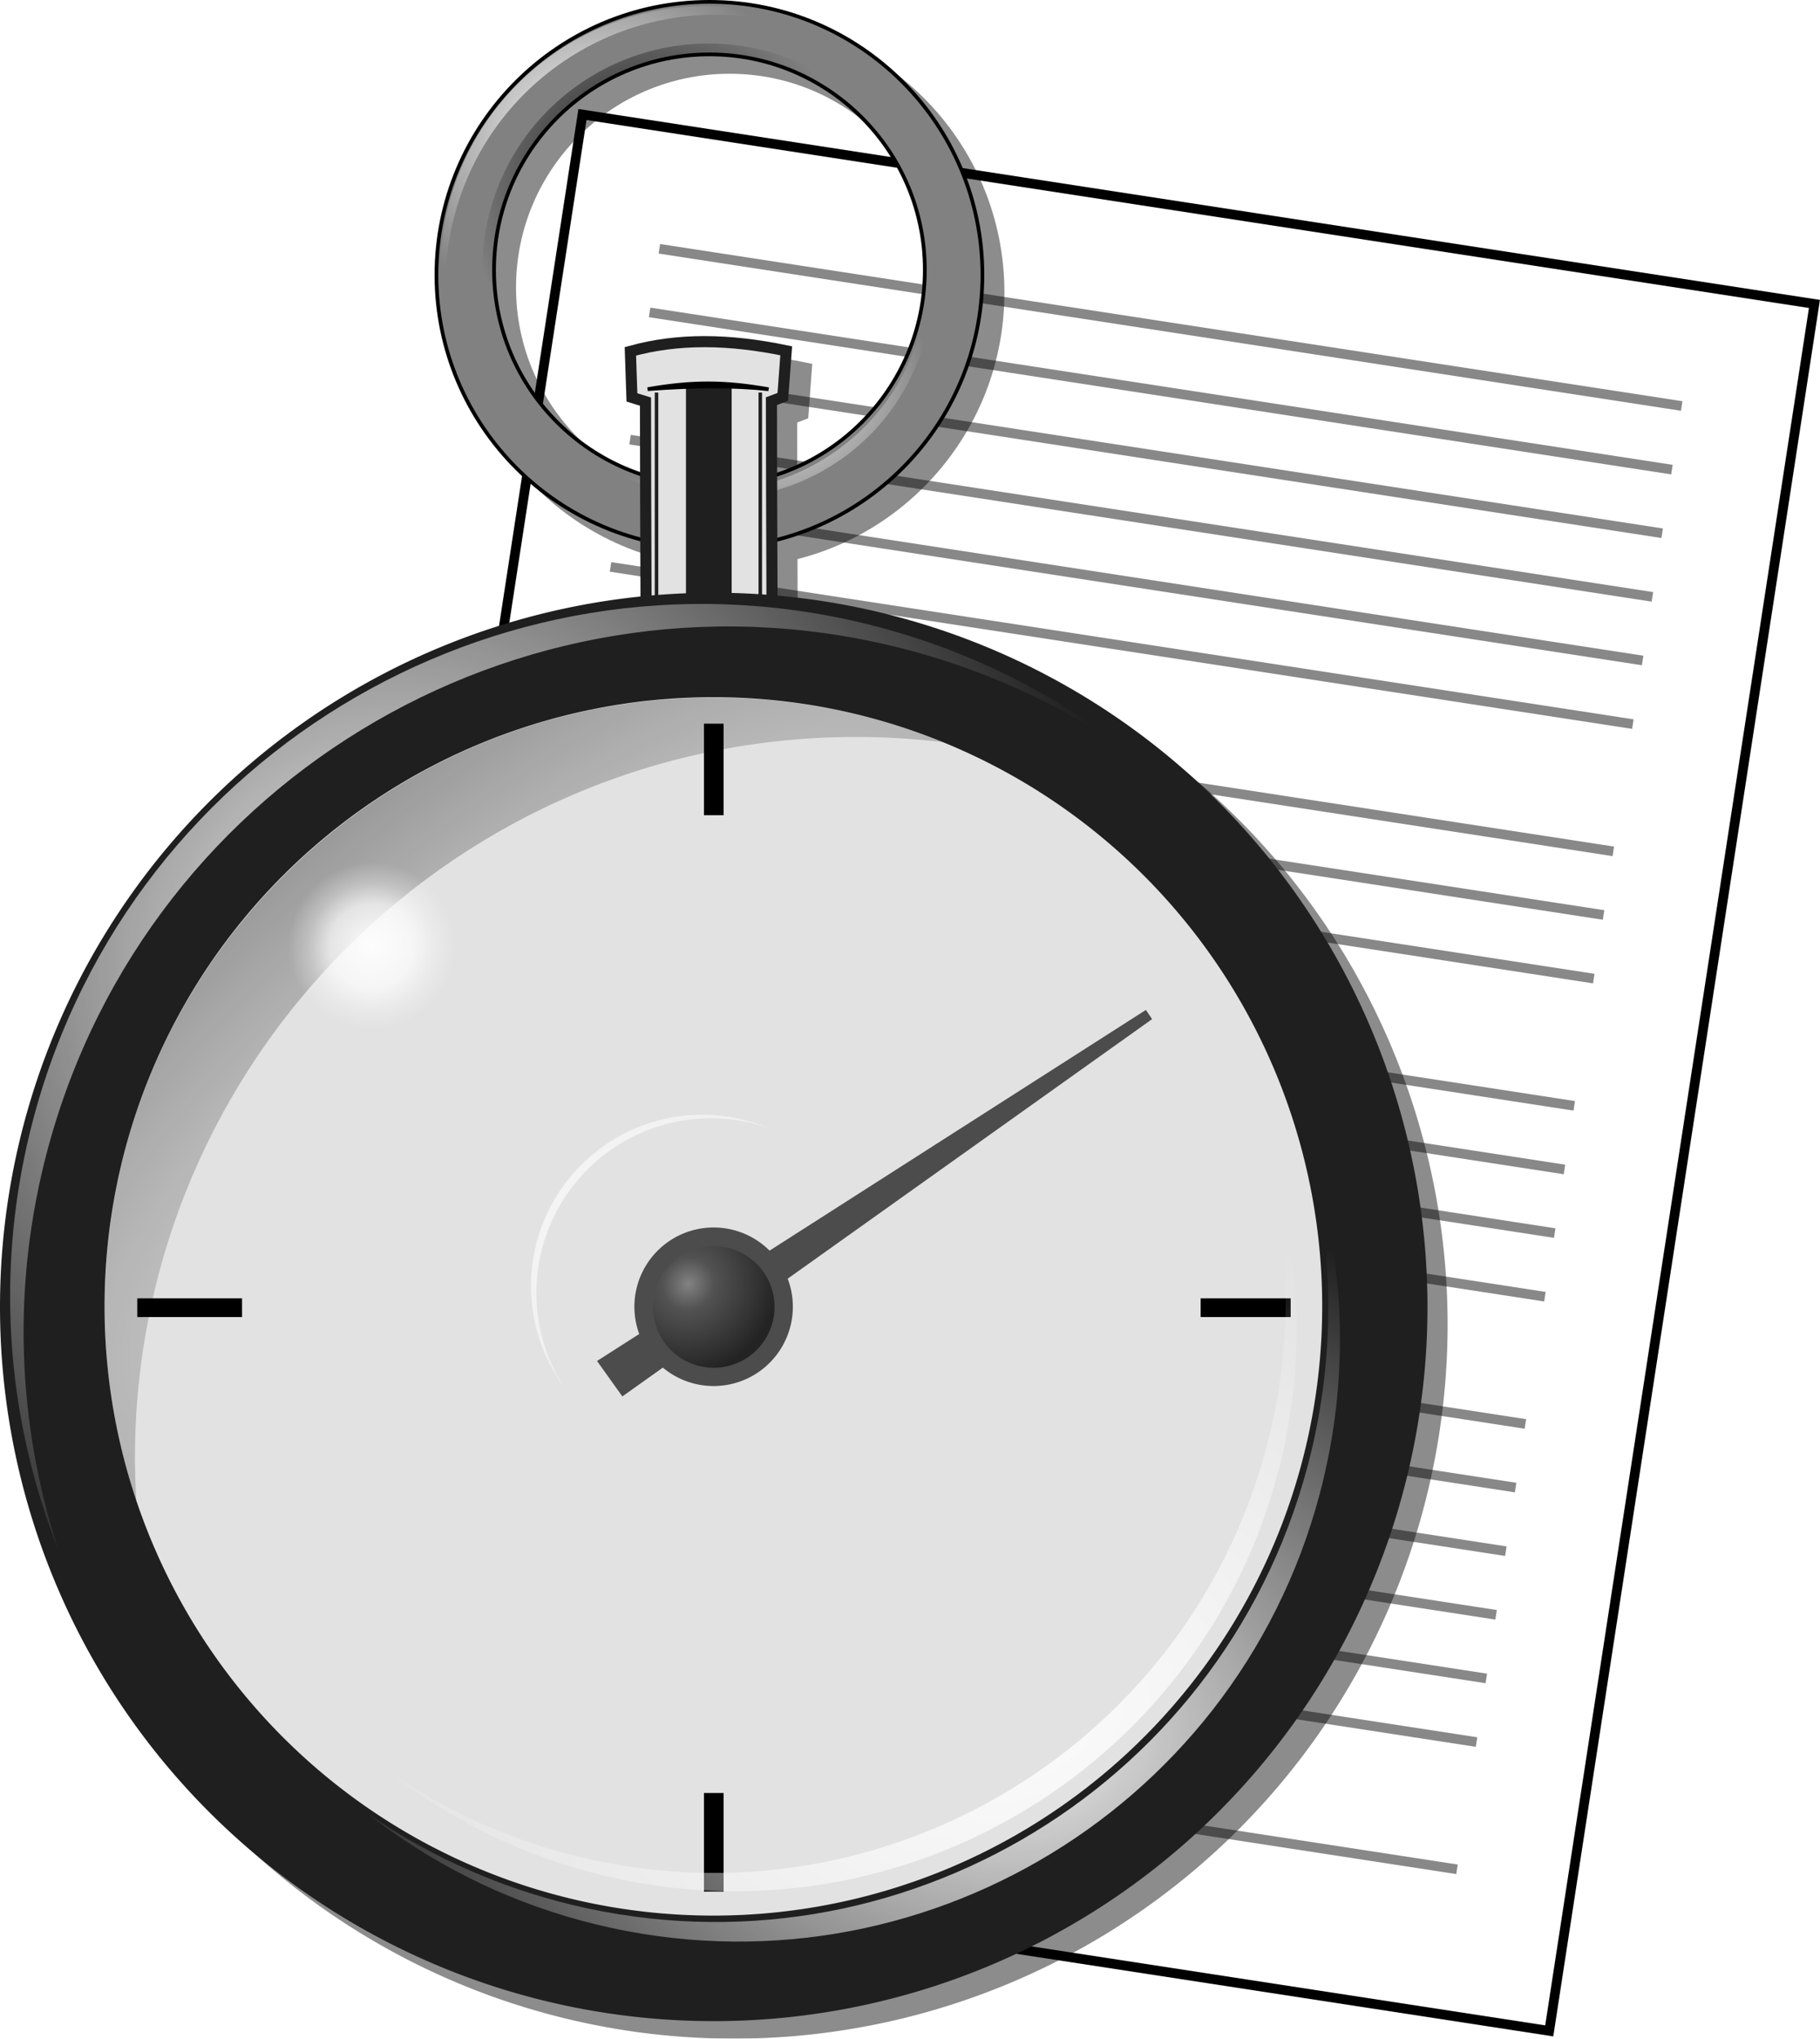 <?xml version="1.0" encoding="UTF-8" standalone="no"?>
<!-- Created with Inkscape (http://www.inkscape.org/) -->
<svg
   xmlns:dc="http://purl.org/dc/elements/1.1/"
   xmlns:cc="http://creativecommons.org/ns#"
   xmlns:rdf="http://www.w3.org/1999/02/22-rdf-syntax-ns#"
   xmlns:svg="http://www.w3.org/2000/svg"
   xmlns="http://www.w3.org/2000/svg"
   xmlns:xlink="http://www.w3.org/1999/xlink"
   xmlns:sodipodi="http://sodipodi.sourceforge.net/DTD/sodipodi-0.dtd"
   xmlns:inkscape="http://www.inkscape.org/namespaces/inkscape"
   width="491.779"
   height="550.503"
   id="svg2"
   sodipodi:version="0.32"
   inkscape:version="0.46"
   sodipodi:docname="Icon.svg"
   inkscape:output_extension="org.inkscape.output.svg.inkscape"
   inkscape:export-filename="/Users/seph/Desktop/stopwatch_paper.png"
   inkscape:export-xdpi="10.299681"
   inkscape:export-ydpi="10.299681"
   version="1.0">
  <defs
     id="defs4">
    <linearGradient
       id="linearGradient2819">
      <stop
         style="stop-color:#828282;stop-opacity:1;"
         offset="0"
         id="stop2821" />
      <stop
         id="stop3648"
         offset="0.287"
         style="stop-color:#525252;stop-opacity:1;" />
      <stop
         style="stop-color:#232323;stop-opacity:1;"
         offset="1"
         id="stop2823" />
    </linearGradient>
    <linearGradient
       id="linearGradient8272">
      <stop
         id="stop8274"
         offset="0"
         style="stop-color:#000000;stop-opacity:1;" />
      <stop
         id="stop8276"
         offset="1"
         style="stop-color:#000000;stop-opacity:0;" />
    </linearGradient>
    <linearGradient
       id="linearGradient8028">
      <stop
         id="stop8030"
         offset="0"
         style="stop-color:#000000;stop-opacity:1;" />
      <stop
         style="stop-color:#000000;stop-opacity:1;"
         offset="0.839"
         id="stop8032" />
      <stop
         id="stop8034"
         offset="1"
         style="stop-color:#000000;stop-opacity:0;" />
    </linearGradient>
    <linearGradient
       id="linearGradient7881">
      <stop
         style="stop-color:#000000;stop-opacity:1;"
         offset="0"
         id="stop7883" />
      <stop
         id="stop7889"
         offset="0.184"
         style="stop-color:#000000;stop-opacity:1;" />
      <stop
         style="stop-color:#000000;stop-opacity:0;"
         offset="1"
         id="stop7885" />
    </linearGradient>
    <linearGradient
       inkscape:collect="always"
       id="linearGradient7792">
      <stop
         style="stop-color:#ffffff;stop-opacity:1;"
         offset="0"
         id="stop7794" />
      <stop
         style="stop-color:#ffffff;stop-opacity:0;"
         offset="1"
         id="stop7796" />
    </linearGradient>
    <linearGradient
       id="linearGradient3401">
      <stop
         style="stop-color:#000000;stop-opacity:0"
         offset="0"
         id="stop3403" />
      <stop
         style="stop-color:#000000;stop-opacity:1"
         offset="1"
         id="stop3405" />
    </linearGradient>
    <linearGradient
       id="linearGradient3367">
      <stop
         style="stop-color:#ffffff;stop-opacity:1;"
         offset="0"
         id="stop3369" />
      <stop
         id="stop3375"
         offset="0.5"
         style="stop-color:#ffffff;stop-opacity:0.73;" />
      <stop
         style="stop-color:#ffffff;stop-opacity:0.295;"
         offset="0.75"
         id="stop3377" />
      <stop
         style="stop-color:#ffffff;stop-opacity:0;"
         offset="1"
         id="stop3371" />
    </linearGradient>
    <linearGradient
       id="linearGradient3359">
      <stop
         style="stop-color:#ffffff;stop-opacity:1;"
         offset="0"
         id="stop3361" />
      <stop
         style="stop-color:#ffffff;stop-opacity:0;"
         offset="1"
         id="stop3363" />
    </linearGradient>
    <linearGradient
       inkscape:collect="always"
       id="linearGradient3351">
      <stop
         style="stop-color:#ffffff;stop-opacity:1;"
         offset="0"
         id="stop3353" />
      <stop
         style="stop-color:#ffffff;stop-opacity:0;"
         offset="1"
         id="stop3355" />
    </linearGradient>
    <linearGradient
       id="linearGradient3335">
      <stop
         style="stop-color:#ffffff;stop-opacity:1;"
         offset="0"
         id="stop3337" />
      <stop
         style="stop-color:#ffffff;stop-opacity:0;"
         offset="1"
         id="stop3339" />
    </linearGradient>
    <linearGradient
       id="linearGradient3327">
      <stop
         style="stop-color:#ffffff;stop-opacity:1;"
         offset="0"
         id="stop3329" />
      <stop
         style="stop-color:#ffffff;stop-opacity:0;"
         offset="1"
         id="stop3331" />
    </linearGradient>
    <inkscape:perspective
       sodipodi:type="inkscape:persp3d"
       inkscape:vp_x="0 : 526.18109 : 1"
       inkscape:vp_y="0 : 1000 : 0"
       inkscape:vp_z="744.09448 : 526.18109 : 1"
       inkscape:persp3d-origin="372.04724 : 350.78739 : 1"
       id="perspective10" />
    <filter
       inkscape:collect="always"
       id="filter4070">
      <feGaussianBlur
         inkscape:collect="always"
         stdDeviation="7.875"
         id="feGaussianBlur4072" />
    </filter>
    <radialGradient
       inkscape:collect="always"
       xlink:href="#linearGradient3335"
       id="radialGradient3628"
       gradientUnits="userSpaceOnUse"
       gradientTransform="matrix(1,0,0,0.844,0,20.436)"
       cx="249.148"
       cy="116.259"
       fx="249.148"
       fy="116.259"
       r="57.784" />
    <radialGradient
       inkscape:collect="always"
       xlink:href="#linearGradient3327"
       id="radialGradient3630"
       gradientUnits="userSpaceOnUse"
       gradientTransform="matrix(1,0,0,0.844,0,27.368)"
       cx="293.598"
       cy="186.823"
       fx="293.598"
       fy="186.823"
       r="46.92" />
    <radialGradient
       inkscape:collect="always"
       xlink:href="#linearGradient3401"
       id="radialGradient3632"
       gradientUnits="userSpaceOnUse"
       gradientTransform="matrix(1,1.206,-3.197,2.65,1164.108,-940.257)"
       cx="267.188"
       cy="375.774"
       fx="267.188"
       fy="375.774"
       r="113.266" />
    <radialGradient
       inkscape:collect="always"
       xlink:href="#linearGradient3351"
       id="radialGradient3634"
       gradientUnits="userSpaceOnUse"
       gradientTransform="matrix(1.314,1.492104e-8,-1.5148676e-8,1.334,-61.287,-106.79)"
       cx="194.969"
       cy="335.92"
       fx="194.969"
       fy="335.92"
       r="151.076" />
    <radialGradient
       inkscape:collect="always"
       xlink:href="#linearGradient3359"
       id="radialGradient3636"
       gradientUnits="userSpaceOnUse"
       gradientTransform="matrix(1.493,0,0,1.118,-175.372,-57.448)"
       cx="355.581"
       cy="534.54"
       fx="355.581"
       fy="534.54"
       r="122.671" />
    <radialGradient
       inkscape:collect="always"
       xlink:href="#linearGradient3367"
       id="radialGradient3638"
       gradientUnits="userSpaceOnUse"
       cx="132.857"
       cy="299.505"
       fx="132.857"
       fy="299.505"
       r="25.714" />
    <radialGradient
       inkscape:collect="always"
       xlink:href="#linearGradient2819"
       id="radialGradient3640"
       gradientUnits="userSpaceOnUse"
       gradientTransform="matrix(1.093,0.948,-1.002,1.155,342.809,-246.376)"
       cx="200.93"
       cy="360.727"
       fx="200.93"
       fy="360.727"
       r="192.857" />
    <radialGradient
       inkscape:collect="always"
       xlink:href="#linearGradient7792"
       id="radialGradient3642"
       gradientUnits="userSpaceOnUse"
       gradientTransform="matrix(2.635,0,0,2.621,-434.398,-679.421)"
       cx="265.113"
       cy="418.987"
       fx="265.113"
       fy="418.987"
       r="32.193" />
    <radialGradient
       inkscape:collect="always"
       xlink:href="#linearGradient8272"
       id="radialGradient3644"
       gradientUnits="userSpaceOnUse"
       gradientTransform="matrix(-0.816,-0.925,0.817,-0.721,377.858,476.299)"
       cx="266.298"
       cy="132.002"
       fx="266.298"
       fy="132.002"
       r="48.247" />
    <radialGradient
       inkscape:collect="always"
       xlink:href="#linearGradient3359"
       id="radialGradient3646"
       gradientUnits="userSpaceOnUse"
       gradientTransform="matrix(1.599,0,0,1.197,-207.312,-89.954)"
       cx="355.581"
       cy="534.54"
       fx="355.581"
       fy="534.54"
       r="122.671" />
  </defs>
  <sodipodi:namedview
     id="base"
     pagecolor="#ffffff"
     bordercolor="#666666"
     borderopacity="1.0"
     gridtolerance="10000"
     guidetolerance="10"
     objecttolerance="10"
     inkscape:pageopacity="0.0"
     inkscape:pageshadow="2"
     inkscape:zoom="0.6115597"
     inkscape:cx="51.693386"
     inkscape:cy="270.71299"
     inkscape:document-units="px"
     inkscape:current-layer="g3597"
     showgrid="false"
     inkscape:window-width="1280"
     inkscape:window-height="702"
     inkscape:window-x="0"
     inkscape:window-y="0"
     showborder="true"
     showguides="true" />
  <g
     inkscape:label="Layer 1"
     inkscape:groupmode="layer"
     id="layer1"
     transform="translate(-88.571,-80.875)">
    <g
       id="g3529"
       transform="matrix(0.859,0.132,-0.132,0.859,-192.048,-0.417)"
       inkscape:export-filename="/Users/seph/Desktop/paper.png"
       inkscape:export-xdpi="62.639782"
       inkscape:export-ydpi="62.639782">
      <rect
         y="51.07"
         x="517.749"
         height="542.874"
         width="387.534"
         id="rect2479"
         style="opacity:1;fill:#ffffff;fill-opacity:1;fill-rule:nonzero;stroke:#000000;stroke-width:3;stroke-linecap:butt;stroke-linejoin:miter;stroke-miterlimit:4;stroke-dasharray:none;stroke-opacity:1" />
      <path
         sodipodi:nodetypes="cc"
         id="path3309"
         d="M 547.723,88.679 L 869.309,88.679"
         style="fill:none;fill-rule:evenodd;stroke:#888888;stroke-width:3;stroke-linecap:butt;stroke-linejoin:miter;stroke-miterlimit:4;stroke-dasharray:none;stroke-opacity:1" />
      <path
         style="fill:none;fill-rule:evenodd;stroke:#888888;stroke-width:3;stroke-linecap:butt;stroke-linejoin:miter;stroke-miterlimit:4;stroke-dasharray:none;stroke-opacity:1"
         d="M 547.723,108.679 L 869.309,108.679"
         id="path3311"
         sodipodi:nodetypes="cc" />
      <path
         sodipodi:nodetypes="cc"
         id="path3313"
         d="M 547.723,128.679 L 869.309,128.679"
         style="fill:none;fill-rule:evenodd;stroke:#888888;stroke-width:3;stroke-linecap:butt;stroke-linejoin:miter;stroke-miterlimit:4;stroke-dasharray:none;stroke-opacity:1" />
      <path
         style="fill:none;fill-rule:evenodd;stroke:#888888;stroke-width:3;stroke-linecap:butt;stroke-linejoin:miter;stroke-miterlimit:4;stroke-dasharray:none;stroke-opacity:1"
         d="M 547.723,148.679 L 869.309,148.679"
         id="path3315"
         sodipodi:nodetypes="cc" />
      <path
         sodipodi:nodetypes="cc"
         id="path3317"
         d="M 547.723,168.679 L 869.309,168.679"
         style="fill:none;fill-rule:evenodd;stroke:#888888;stroke-width:3;stroke-linecap:butt;stroke-linejoin:miter;stroke-miterlimit:4;stroke-dasharray:none;stroke-opacity:1" />
      <path
         style="fill:none;fill-rule:evenodd;stroke:#888888;stroke-width:3;stroke-linecap:butt;stroke-linejoin:miter;stroke-miterlimit:4;stroke-dasharray:none;stroke-opacity:1"
         d="M 547.723,188.679 L 869.309,188.679"
         id="path3319"
         sodipodi:nodetypes="cc" />
      <path
         sodipodi:nodetypes="cc"
         id="path3323"
         d="M 547.723,228.679 L 869.309,228.679"
         style="fill:none;fill-rule:evenodd;stroke:#888888;stroke-width:3;stroke-linecap:butt;stroke-linejoin:miter;stroke-miterlimit:4;stroke-dasharray:none;stroke-opacity:1" />
      <path
         style="fill:none;fill-rule:evenodd;stroke:#888888;stroke-width:3;stroke-linecap:butt;stroke-linejoin:miter;stroke-miterlimit:4;stroke-dasharray:none;stroke-opacity:1"
         d="M 547.723,248.679 L 869.309,248.679"
         id="path3325"
         sodipodi:nodetypes="cc" />
      <path
         sodipodi:nodetypes="cc"
         id="path3327"
         d="M 547.723,268.679 L 869.309,268.679"
         style="fill:none;fill-rule:evenodd;stroke:#888888;stroke-width:3;stroke-linecap:butt;stroke-linejoin:miter;stroke-miterlimit:4;stroke-dasharray:none;stroke-opacity:1" />
      <path
         style="fill:none;fill-rule:evenodd;stroke:#888888;stroke-width:3;stroke-linecap:butt;stroke-linejoin:miter;stroke-miterlimit:4;stroke-dasharray:none;stroke-opacity:1"
         d="M 547.723,308.679 L 869.309,308.679"
         id="path3329"
         sodipodi:nodetypes="cc" />
      <path
         sodipodi:nodetypes="cc"
         id="path3331"
         d="M 547.723,328.679 L 869.309,328.679"
         style="fill:none;fill-rule:evenodd;stroke:#888888;stroke-width:3;stroke-linecap:butt;stroke-linejoin:miter;stroke-miterlimit:4;stroke-dasharray:none;stroke-opacity:1" />
      <path
         style="fill:none;fill-rule:evenodd;stroke:#888888;stroke-width:3;stroke-linecap:butt;stroke-linejoin:miter;stroke-miterlimit:4;stroke-dasharray:none;stroke-opacity:1"
         d="M 547.723,348.679 L 869.309,348.679"
         id="path3333"
         sodipodi:nodetypes="cc" />
      <path
         sodipodi:nodetypes="cc"
         id="path3335"
         d="M 547.723,368.679 L 869.309,368.679"
         style="fill:none;fill-rule:evenodd;stroke:#888888;stroke-width:3;stroke-linecap:butt;stroke-linejoin:miter;stroke-miterlimit:4;stroke-dasharray:none;stroke-opacity:1" />
      <path
         sodipodi:nodetypes="cc"
         id="path3321"
         d="M 547.315,208.679 L 606.456,208.679"
         style="fill:none;fill-rule:evenodd;stroke:#888888;stroke-width:3;stroke-linecap:butt;stroke-linejoin:miter;stroke-miterlimit:4;stroke-dasharray:none;stroke-opacity:1" />
      <path
         style="fill:none;fill-rule:evenodd;stroke:#888888;stroke-width:3;stroke-linecap:butt;stroke-linejoin:miter;stroke-miterlimit:4;stroke-dasharray:none;stroke-opacity:1"
         d="M 547.604,388.679 L 792.576,388.679"
         id="path3337"
         sodipodi:nodetypes="cc" />
      <path
         style="fill:none;fill-rule:evenodd;stroke:#888888;stroke-width:3;stroke-linecap:butt;stroke-linejoin:miter;stroke-miterlimit:4;stroke-dasharray:none;stroke-opacity:1"
         d="M 547.723,408.679 L 869.309,408.679"
         id="path3339"
         sodipodi:nodetypes="cc" />
      <path
         sodipodi:nodetypes="cc"
         id="path3341"
         d="M 547.723,428.679 L 869.309,428.679"
         style="fill:none;fill-rule:evenodd;stroke:#888888;stroke-width:3;stroke-linecap:butt;stroke-linejoin:miter;stroke-miterlimit:4;stroke-dasharray:none;stroke-opacity:1" />
      <path
         style="fill:none;fill-rule:evenodd;stroke:#888888;stroke-width:3;stroke-linecap:butt;stroke-linejoin:miter;stroke-miterlimit:4;stroke-dasharray:none;stroke-opacity:1"
         d="M 547.723,448.679 L 869.309,448.679"
         id="path3343"
         sodipodi:nodetypes="cc" />
      <path
         sodipodi:nodetypes="cc"
         id="path3345"
         d="M 547.723,468.679 L 869.309,468.679"
         style="fill:none;fill-rule:evenodd;stroke:#888888;stroke-width:3;stroke-linecap:butt;stroke-linejoin:miter;stroke-miterlimit:4;stroke-dasharray:none;stroke-opacity:1" />
      <path
         style="fill:none;fill-rule:evenodd;stroke:#888888;stroke-width:3;stroke-linecap:butt;stroke-linejoin:miter;stroke-miterlimit:4;stroke-dasharray:none;stroke-opacity:1"
         d="M 547.723,488.679 L 869.309,488.679"
         id="path3347"
         sodipodi:nodetypes="cc" />
      <path
         sodipodi:nodetypes="cc"
         id="path3349"
         d="M 547.723,508.679 L 869.309,508.679"
         style="fill:none;fill-rule:evenodd;stroke:#888888;stroke-width:3;stroke-linecap:butt;stroke-linejoin:miter;stroke-miterlimit:4;stroke-dasharray:none;stroke-opacity:1" />
      <path
         style="fill:none;fill-rule:evenodd;stroke:#888888;stroke-width:3;stroke-linecap:butt;stroke-linejoin:miter;stroke-miterlimit:4;stroke-dasharray:none;stroke-opacity:1"
         d="M 547.723,548.679 L 869.309,548.679"
         id="path3351"
         sodipodi:nodetypes="cc" />
    </g>
    <g
       id="g3597">
      <g
         style="opacity:0.453;filter:url(#filter4070)"
         transform="translate(-508,8)"
         id="g3845">
        <path
           inkscape:export-ydpi="62.639782"
           inkscape:export-xdpi="62.639782"
           inkscape:export-filename="/Users/seph/Desktop/stopwatch.png"
           id="path3736"
           d="M 793.723,78.105 C 753.004,78.105 719.941,111.136 719.941,151.855 C 719.941,192.573 753.004,225.636 793.723,225.636 C 834.441,225.636 867.473,192.573 867.473,151.855 C 867.473,111.136 834.441,78.105 793.723,78.105 z M 793.723,92.292 C 825.849,92.292 851.91,118.354 851.91,150.48 C 851.91,182.606 825.849,208.698 793.723,208.698 C 761.597,208.698 735.504,182.606 735.504,150.48 C 735.504,118.354 761.597,92.292 793.723,92.292 z"
           style="fill:#000000;fill-opacity:1;fill-rule:nonzero;stroke:#000000;stroke-width:1;stroke-linecap:butt;stroke-linejoin:miter;stroke-miterlimit:4;stroke-dasharray:none;stroke-opacity:1" />
        <path
           inkscape:export-ydpi="62.639782"
           inkscape:export-xdpi="62.639782"
           inkscape:export-filename="/Users/seph/Desktop/stopwatch.png"
           sodipodi:nodetypes="cccccccccc"
           id="path3742"
           d="M 776.573,238.818 L 776.478,211.642 L 776.43,186.053 L 772.765,184.921 L 772.345,172.479 C 785.186,168.921 798.958,169.111 814.454,172.331 L 813.529,184.778 L 810.465,185.933 L 810.513,211.522 L 810.609,238.698"
           style="fill:#000000;fill-opacity:1;fill-rule:nonzero;stroke:#000000;stroke-width:3;stroke-linecap:butt;stroke-linejoin:miter;stroke-miterlimit:4;stroke-dasharray:none;stroke-opacity:1" />
        <path
           inkscape:export-ydpi="62.639782"
           inkscape:export-xdpi="62.639782"
           inkscape:export-filename="/Users/seph/Desktop/stopwatch.png"
           d="M 474.286,433.791 A 192.857,192.857 0 1 1 88.571,433.791 A 192.857,192.857 0 1 1 474.286,433.791 z"
           sodipodi:ry="192.85715"
           sodipodi:rx="192.85715"
           sodipodi:cy="433.79074"
           sodipodi:cx="281.42856"
           id="path3752"
           style="fill:#000000;fill-opacity:1;fill-rule:nonzero;stroke:none;stroke-width:1;stroke-linecap:butt;stroke-linejoin:miter;stroke-miterlimit:4;stroke-dasharray:none;stroke-opacity:1"
           sodipodi:type="arc"
           transform="translate(513.441,-3.27)" />
      </g>
      <path
         inkscape:export-ydpi="62.639782"
         inkscape:export-xdpi="62.639782"
         inkscape:export-filename="/Users/seph/Desktop/stopwatch.png"
         id="path3324"
         d="M 280.281,81.375 C 239.563,81.375 206.5,114.407 206.5,155.125 C 206.5,195.843 239.563,228.906 280.281,228.906 C 321,228.906 354.031,195.843 354.031,155.125 C 354.031,114.407 320.999,81.375 280.281,81.375 z M 280.281,95.563 C 312.407,95.563 338.469,121.624 338.469,153.75 C 338.469,185.876 312.407,211.969 280.281,211.969 C 248.155,211.969 222.063,185.876 222.063,153.75 C 222.063,121.624 248.155,95.563 280.281,95.563 z"
         style="fill:#818181;fill-opacity:1;fill-rule:nonzero;stroke:#000000;stroke-width:1;stroke-linecap:butt;stroke-linejoin:miter;stroke-miterlimit:4;stroke-dasharray:none;stroke-opacity:1" />
      <path
         inkscape:export-ydpi="62.639782"
         inkscape:export-xdpi="62.639782"
         inkscape:export-filename="/Users/seph/Desktop/stopwatch.png"
         style="fill:url(#radialGradient3628);fill-opacity:1;fill-rule:nonzero;stroke:none;stroke-width:1;stroke-linecap:butt;stroke-linejoin:miter;stroke-miterlimit:4;stroke-dasharray:none;stroke-opacity:1"
         d="M 210.001,135.527 C 205.892,150.863 207.102,166.381 212.499,180.114 C 208.296,167.186 207.664,152.934 211.442,138.834 C 221.844,100.014 261.793,76.949 300.613,87.351 C 308.89,89.569 316.446,93.137 323.119,97.744 C 315.76,91.973 307.151,87.551 297.552,84.979 C 259.438,74.767 220.214,97.413 210.001,135.527 z"
         id="path3320"
         sodipodi:nodetypes="ccccsscs" />
      <path
         inkscape:export-ydpi="62.639782"
         inkscape:export-xdpi="62.639782"
         inkscape:export-filename="/Users/seph/Desktop/stopwatch.png"
         sodipodi:nodetypes="ccccsscs"
         id="path3322"
         d="M 338.528,172.453 C 341.865,160.001 340.882,147.401 336.5,136.25 C 339.913,146.747 340.426,158.319 337.359,169.768 C 328.912,201.29 296.474,220.018 264.953,211.572 C 258.232,209.771 252.097,206.873 246.679,203.133 C 252.654,207.818 259.645,211.409 267.439,213.497 C 298.386,221.789 330.236,203.401 338.528,172.453 z"
         style="fill:url(#radialGradient3630);fill-opacity:1;fill-rule:nonzero;stroke:none;stroke-width:3;stroke-linecap:butt;stroke-linejoin:miter;stroke-miterlimit:4;stroke-dasharray:none;stroke-opacity:0.784" />
      <path
         inkscape:export-ydpi="62.639782"
         inkscape:export-xdpi="62.639782"
         inkscape:export-filename="/Users/seph/Desktop/stopwatch.png"
         sodipodi:nodetypes="cccccccccc"
         id="rect3299"
         d="M 263.132,242.088 L 263.036,214.912 L 262.988,189.324 L 259.324,188.192 L 258.904,175.75 C 271.745,172.191 285.516,172.381 301.013,175.601 L 300.088,188.048 L 297.024,189.204 L 297.072,214.792 L 297.168,241.968"
         style="fill:#e2e2e2;fill-opacity:1;fill-rule:nonzero;stroke:#1f1f1f;stroke-width:3;stroke-linecap:butt;stroke-linejoin:miter;stroke-miterlimit:4;stroke-dasharray:none;stroke-opacity:1" />
      <rect
         inkscape:export-ydpi="62.639782"
         inkscape:export-xdpi="62.639782"
         inkscape:export-filename="/Users/seph/Desktop/stopwatch.png"
         style="fill:#1f1f1f;fill-opacity:1;fill-rule:nonzero;stroke:none;stroke-width:3;stroke-linecap:butt;stroke-linejoin:miter;stroke-miterlimit:4;stroke-dasharray:none;stroke-opacity:1"
         id="rect8168"
         width="0.95"
         height="55.532"
         x="293.53"
         y="186.874" />
      <rect
         inkscape:export-ydpi="62.639782"
         inkscape:export-xdpi="62.639782"
         inkscape:export-filename="/Users/seph/Desktop/stopwatch.png"
         y="186.874"
         x="265.495"
         height="55.531"
         width="0.95"
         id="rect7998"
         style="fill:#1f1f1f;fill-opacity:1;fill-rule:nonzero;stroke:none;stroke-width:3;stroke-linecap:butt;stroke-linejoin:miter;stroke-miterlimit:4;stroke-dasharray:none;stroke-opacity:1" />
      <path
         inkscape:export-ydpi="62.639782"
         inkscape:export-xdpi="62.639782"
         inkscape:export-filename="/Users/seph/Desktop/stopwatch.png"
         sodipodi:nodetypes="ccccc"
         id="rect7879"
         d="M 273.923,185.6 C 279.249,184.434 283.326,184.709 286.273,185.6 L 286.273,241.263 L 273.923,241.263 L 273.923,185.6 z"
         style="fill:#1f1f1f;fill-opacity:1;fill-rule:nonzero;stroke:none;stroke-width:3;stroke-linecap:butt;stroke-linejoin:miter;stroke-miterlimit:4;stroke-opacity:1" />
      <path
         inkscape:export-ydpi="62.639782"
         inkscape:export-xdpi="62.639782"
         inkscape:export-filename="/Users/seph/Desktop/stopwatch.png"
         sodipodi:nodetypes="ccc"
         id="path3304"
         d="M 296.248,185.979 C 284.454,183.916 275.756,183.831 263.567,185.963 C 276.521,184.982 287.174,184.989 296.248,185.979 z"
         style="fill:#1f1f1f;fill-opacity:1;fill-rule:evenodd;stroke:#000000;stroke-width:1px;stroke-linecap:butt;stroke-linejoin:miter;stroke-opacity:1" />
      <path
         inkscape:export-ydpi="62.639782"
         inkscape:export-xdpi="62.639782"
         inkscape:export-filename="/Users/seph/Desktop/stopwatch.png"
         d="M 474.286,433.791 A 192.857,192.857 0 1 1 88.571,433.791 A 192.857,192.857 0 1 1 474.286,433.791 z"
         sodipodi:ry="192.85715"
         sodipodi:rx="192.85715"
         sodipodi:cy="433.79074"
         sodipodi:cx="281.42856"
         id="path2385"
         style="fill:#1f1f1f;fill-opacity:1;fill-rule:nonzero;stroke:none;stroke-width:1;stroke-linecap:butt;stroke-linejoin:miter;stroke-miterlimit:4;stroke-dasharray:none;stroke-opacity:1"
         sodipodi:type="arc" />
      <path
         inkscape:export-ydpi="62.639782"
         inkscape:export-xdpi="62.639782"
         inkscape:export-filename="/Users/seph/Desktop/stopwatch.png"
         transform="matrix(0.853,0,0,0.853,41.274,63.619)"
         sodipodi:type="arc"
         style="fill:#e2e2e2;fill-opacity:1;fill-rule:nonzero;stroke:none;stroke-width:1;stroke-linecap:butt;stroke-linejoin:miter;stroke-miterlimit:4;stroke-dasharray:none;stroke-opacity:1"
         id="path2389"
         sodipodi:cx="281.42856"
         sodipodi:cy="433.79074"
         sodipodi:rx="192.85715"
         sodipodi:ry="192.85715"
         d="M 474.286,433.791 A 192.857,192.857 0 1 1 88.571,433.791 A 192.857,192.857 0 1 1 474.286,433.791 z" />
      <path
         inkscape:export-ydpi="62.639782"
         inkscape:export-xdpi="62.639782"
         inkscape:export-filename="/Users/seph/Desktop/stopwatch.png"
         id="path3383"
         d="M 281.438,269.219 C 190.593,269.219 116.844,342.937 116.844,433.781 C 116.844,452.13 119.857,469.796 125.406,486.281 C 125.181,482.445 125.031,478.58 125.031,474.688 C 125.031,367.145 212.332,279.875 319.875,279.875 C 327.835,279.875 335.664,280.352 343.375,281.281 C 324.25,273.498 303.348,269.219 281.438,269.219 z"
         style="opacity:0.637;fill:url(#radialGradient3632);fill-opacity:1;fill-rule:nonzero;stroke:none;stroke-width:1;stroke-linecap:butt;stroke-linejoin:miter;stroke-miterlimit:4;stroke-dasharray:none;stroke-opacity:1" />
      <path
         inkscape:export-ydpi="62.639782"
         inkscape:export-xdpi="62.639782"
         inkscape:export-filename="/Users/seph/Desktop/stopwatch.png"
         sodipodi:nodetypes="ccccsscs"
         id="path2391"
         d="M 97.706,382.518 C 86.962,422.614 90.126,463.185 104.237,499.089 C 93.248,465.289 91.594,428.028 101.472,391.163 C 128.668,289.669 233.114,229.367 334.609,256.562 C 356.249,262.36 376.005,271.69 393.451,283.735 C 374.212,268.647 351.702,257.086 326.606,250.362 C 226.958,223.662 124.406,282.87 97.706,382.518 z"
         style="opacity:0.93;fill:url(#radialGradient3634);fill-opacity:1;fill-rule:nonzero;stroke:none;stroke-width:1;stroke-linecap:butt;stroke-linejoin:miter;stroke-miterlimit:4;stroke-dasharray:none;stroke-opacity:1" />
      <g
         inkscape:export-ydpi="62.639782"
         inkscape:export-xdpi="62.639782"
         inkscape:export-filename="/Users/seph/Desktop/stopwatch.png"
         transform="matrix(1.036,0,0,0.984,-10.118,7.148)"
         style="stroke:#000000;stroke-width:5.131;stroke-miterlimit:4;stroke-dasharray:none;stroke-opacity:1"
         id="g3204">
        <path
           style="fill:none;fill-rule:evenodd;stroke:#000000;stroke-width:5.131;stroke-linecap:butt;stroke-linejoin:miter;stroke-miterlimit:4;stroke-dasharray:none;stroke-opacity:1"
           d="M 281.428,273.52 L 281.428,298.641"
           id="path3186"
           sodipodi:nodetypes="cc" />
        <path
           sodipodi:nodetypes="cc"
           id="path3188"
           d="M 131.064,433.791 L 158.388,433.791"
           style="fill:none;fill-rule:evenodd;stroke:#000000;stroke-width:5.131;stroke-linecap:butt;stroke-linejoin:miter;stroke-miterlimit:4;stroke-dasharray:none;stroke-opacity:1"
           inkscape:transform-center-x="10.237162"
           inkscape:transform-center-y="6.1166491" />
        <path
           inkscape:transform-center-y="10.132795"
           inkscape:transform-center-x="-6.1389882"
           style="fill:none;fill-rule:evenodd;stroke:#000000;stroke-width:5.131;stroke-linecap:butt;stroke-linejoin:miter;stroke-miterlimit:4;stroke-dasharray:none;stroke-opacity:1"
           d="M 281.428,594.013 L 281.428,566.968"
           id="path3190"
           sodipodi:nodetypes="cc" />
        <path
           sodipodi:nodetypes="cc"
           id="path3192"
           d="M 431.889,433.791 L 408.414,433.791"
           style="fill:none;fill-rule:evenodd;stroke:#000000;stroke-width:5.131;stroke-linecap:butt;stroke-linejoin:miter;stroke-miterlimit:4;stroke-dasharray:none;stroke-opacity:1"
           inkscape:transform-center-x="-8.795225"
           inkscape:transform-center-y="-6.1167356" />
      </g>
      <path
         inkscape:export-ydpi="62.639782"
         inkscape:export-xdpi="62.639782"
         inkscape:export-filename="/Users/seph/Desktop/stopwatch.png"
         style="opacity:0.93;fill:url(#radialGradient3636);fill-opacity:1;fill-rule:nonzero;stroke:none;stroke-width:3;stroke-linecap:butt;stroke-linejoin:miter;stroke-miterlimit:4;stroke-dasharray:none;stroke-opacity:0.784"
         d="M 433.738,479.061 C 442.462,446.504 439.892,413.561 428.434,384.408 C 437.358,411.853 438.7,442.108 430.679,472.042 C 408.597,554.453 323.789,603.417 241.377,581.335 C 223.806,576.627 207.765,569.052 193.599,559.271 C 209.22,571.522 227.498,580.909 247.875,586.369 C 328.787,608.049 412.058,559.973 433.738,479.061 z"
         id="path2396"
         sodipodi:nodetypes="ccccsscs" />
      <path
         inkscape:export-ydpi="62.639782"
         inkscape:export-xdpi="62.639782"
         inkscape:export-filename="/Users/seph/Desktop/stopwatch.png"
         transform="matrix(0.878,0,0,0.878,72.371,73.279)"
         d="M 158.571,299.505 A 25.714,25.714 0 1 1 107.143,299.505 A 25.714,25.714 0 1 1 158.571,299.505 z"
         sodipodi:ry="25.714285"
         sodipodi:rx="25.714285"
         sodipodi:cy="299.50504"
         sodipodi:cx="132.85715"
         id="path3168"
         style="opacity:0.93;fill:url(#radialGradient3638);fill-opacity:1;fill-rule:nonzero;stroke:none;stroke-width:1;stroke-linecap:butt;stroke-linejoin:miter;stroke-miterlimit:4;stroke-dasharray:none;stroke-opacity:1"
         sodipodi:type="arc" />
      <path
         inkscape:export-ydpi="62.639782"
         inkscape:export-xdpi="62.639782"
         inkscape:export-filename="/Users/seph/Desktop/stopwatch.png"
         transform="matrix(0.111,0,0,0.111,250.159,385.592)"
         sodipodi:type="arc"
         style="fill:#4c4c4c;fill-opacity:1;fill-rule:nonzero;stroke:none;stroke-width:1;stroke-linecap:butt;stroke-linejoin:miter;stroke-miterlimit:4;stroke-dasharray:none;stroke-opacity:1"
         id="path3269"
         sodipodi:cx="281.42856"
         sodipodi:cy="433.79074"
         sodipodi:rx="192.85715"
         sodipodi:ry="192.85715"
         d="M 474.286,433.791 A 192.857,192.857 0 1 1 88.571,433.791 A 192.857,192.857 0 1 1 474.286,433.791 z" />
      <path
         inkscape:export-ydpi="62.639782"
         inkscape:export-xdpi="62.639782"
         inkscape:export-filename="/Users/seph/Desktop/stopwatch.png"
         sodipodi:nodetypes="cccc"
         id="path3275"
         d="M 257.084,455.867 L 399.01,354.852 L 252.033,448.796 L 257.084,455.867 z"
         style="fill:#4c4c4c;fill-opacity:1;fill-rule:evenodd;stroke:#4c4c4c;stroke-width:3;stroke-linecap:butt;stroke-linejoin:miter;stroke-miterlimit:4;stroke-dasharray:none;stroke-opacity:1" />
      <path
         inkscape:export-ydpi="62.639782"
         inkscape:export-xdpi="62.639782"
         inkscape:export-filename="/Users/seph/Desktop/stopwatch.png"
         d="M 474.286,433.791 A 192.857,192.857 0 1 1 88.571,433.791 A 192.857,192.857 0 1 1 474.286,433.791 z"
         sodipodi:ry="192.85715"
         sodipodi:rx="192.85715"
         sodipodi:cy="433.79074"
         sodipodi:cx="281.42856"
         id="path3271"
         style="fill:url(#radialGradient3640);fill-opacity:1;fill-rule:nonzero;stroke:none;stroke-width:1;stroke-linecap:butt;stroke-linejoin:miter;stroke-miterlimit:4;stroke-dasharray:none;stroke-opacity:1"
         sodipodi:type="arc"
         transform="matrix(8.5185175e-2,0,0,8.5185175e-2,257.455,396.838)" />
      <path
         inkscape:export-ydpi="62.639782"
         inkscape:export-xdpi="62.639782"
         inkscape:export-filename="/Users/seph/Desktop/stopwatch.png"
         sodipodi:nodetypes="ccccsscs"
         id="path7863"
         d="M 232.053,428.151 C 232.053,438.426 235.409,447.925 241.084,455.605 C 236.29,448.228 233.508,439.424 233.508,429.976 C 233.508,403.966 254.619,382.855 280.629,382.855 C 286.175,382.855 291.497,383.82 296.44,385.582 C 290.873,383.207 284.75,381.885 278.319,381.885 C 252.781,381.885 232.053,402.613 232.053,428.151 z"
         style="opacity:0.93;fill:url(#radialGradient3642);fill-opacity:1;fill-rule:nonzero;stroke:none;stroke-width:2;stroke-linecap:butt;stroke-linejoin:miter;stroke-miterlimit:4;stroke-dasharray:none;stroke-opacity:1" />
      <path
         inkscape:export-ydpi="62.639782"
         inkscape:export-xdpi="62.639782"
         inkscape:export-filename="/Users/seph/Desktop/stopwatch.png"
         sodipodi:nodetypes="cscc"
         id="path8262"
         d="M 316.778,106.864 C 310.641,102.052 303.461,98.364 295.456,96.219 C 263.67,87.702 230.958,106.589 222.441,138.375 C 219.014,151.165 220.023,164.106 224.524,175.559"
         style="fill:none;fill-opacity:1;fill-rule:nonzero;stroke:url(#radialGradient3644);stroke-width:3.093;stroke-linecap:butt;stroke-linejoin:miter;stroke-miterlimit:4;stroke-dasharray:none;stroke-opacity:1" />
      <path
         sodipodi:nodetypes="ccccsscs"
         id="path2455"
         d="M 445.069,484.669 C 454.412,449.799 451.66,414.516 439.388,383.292 C 448.946,412.686 450.383,445.091 441.793,477.151 C 418.142,565.416 327.309,617.859 239.043,594.208 C 220.223,589.165 203.043,581.052 187.87,570.577 C 204.602,583.698 224.178,593.752 246.002,599.6 C 332.662,622.82 421.848,571.329 445.069,484.669 z"
         style="opacity:0.93;fill:url(#radialGradient3646);fill-opacity:1;fill-rule:nonzero;stroke:none;stroke-width:3;stroke-linecap:butt;stroke-linejoin:miter;stroke-miterlimit:4;stroke-dasharray:none;stroke-opacity:0.784"
         inkscape:export-filename="/Users/seph/Desktop/stopwatch.png"
         inkscape:export-xdpi="62.639782"
         inkscape:export-ydpi="62.639782" />
    </g>
  </g>
</svg>

